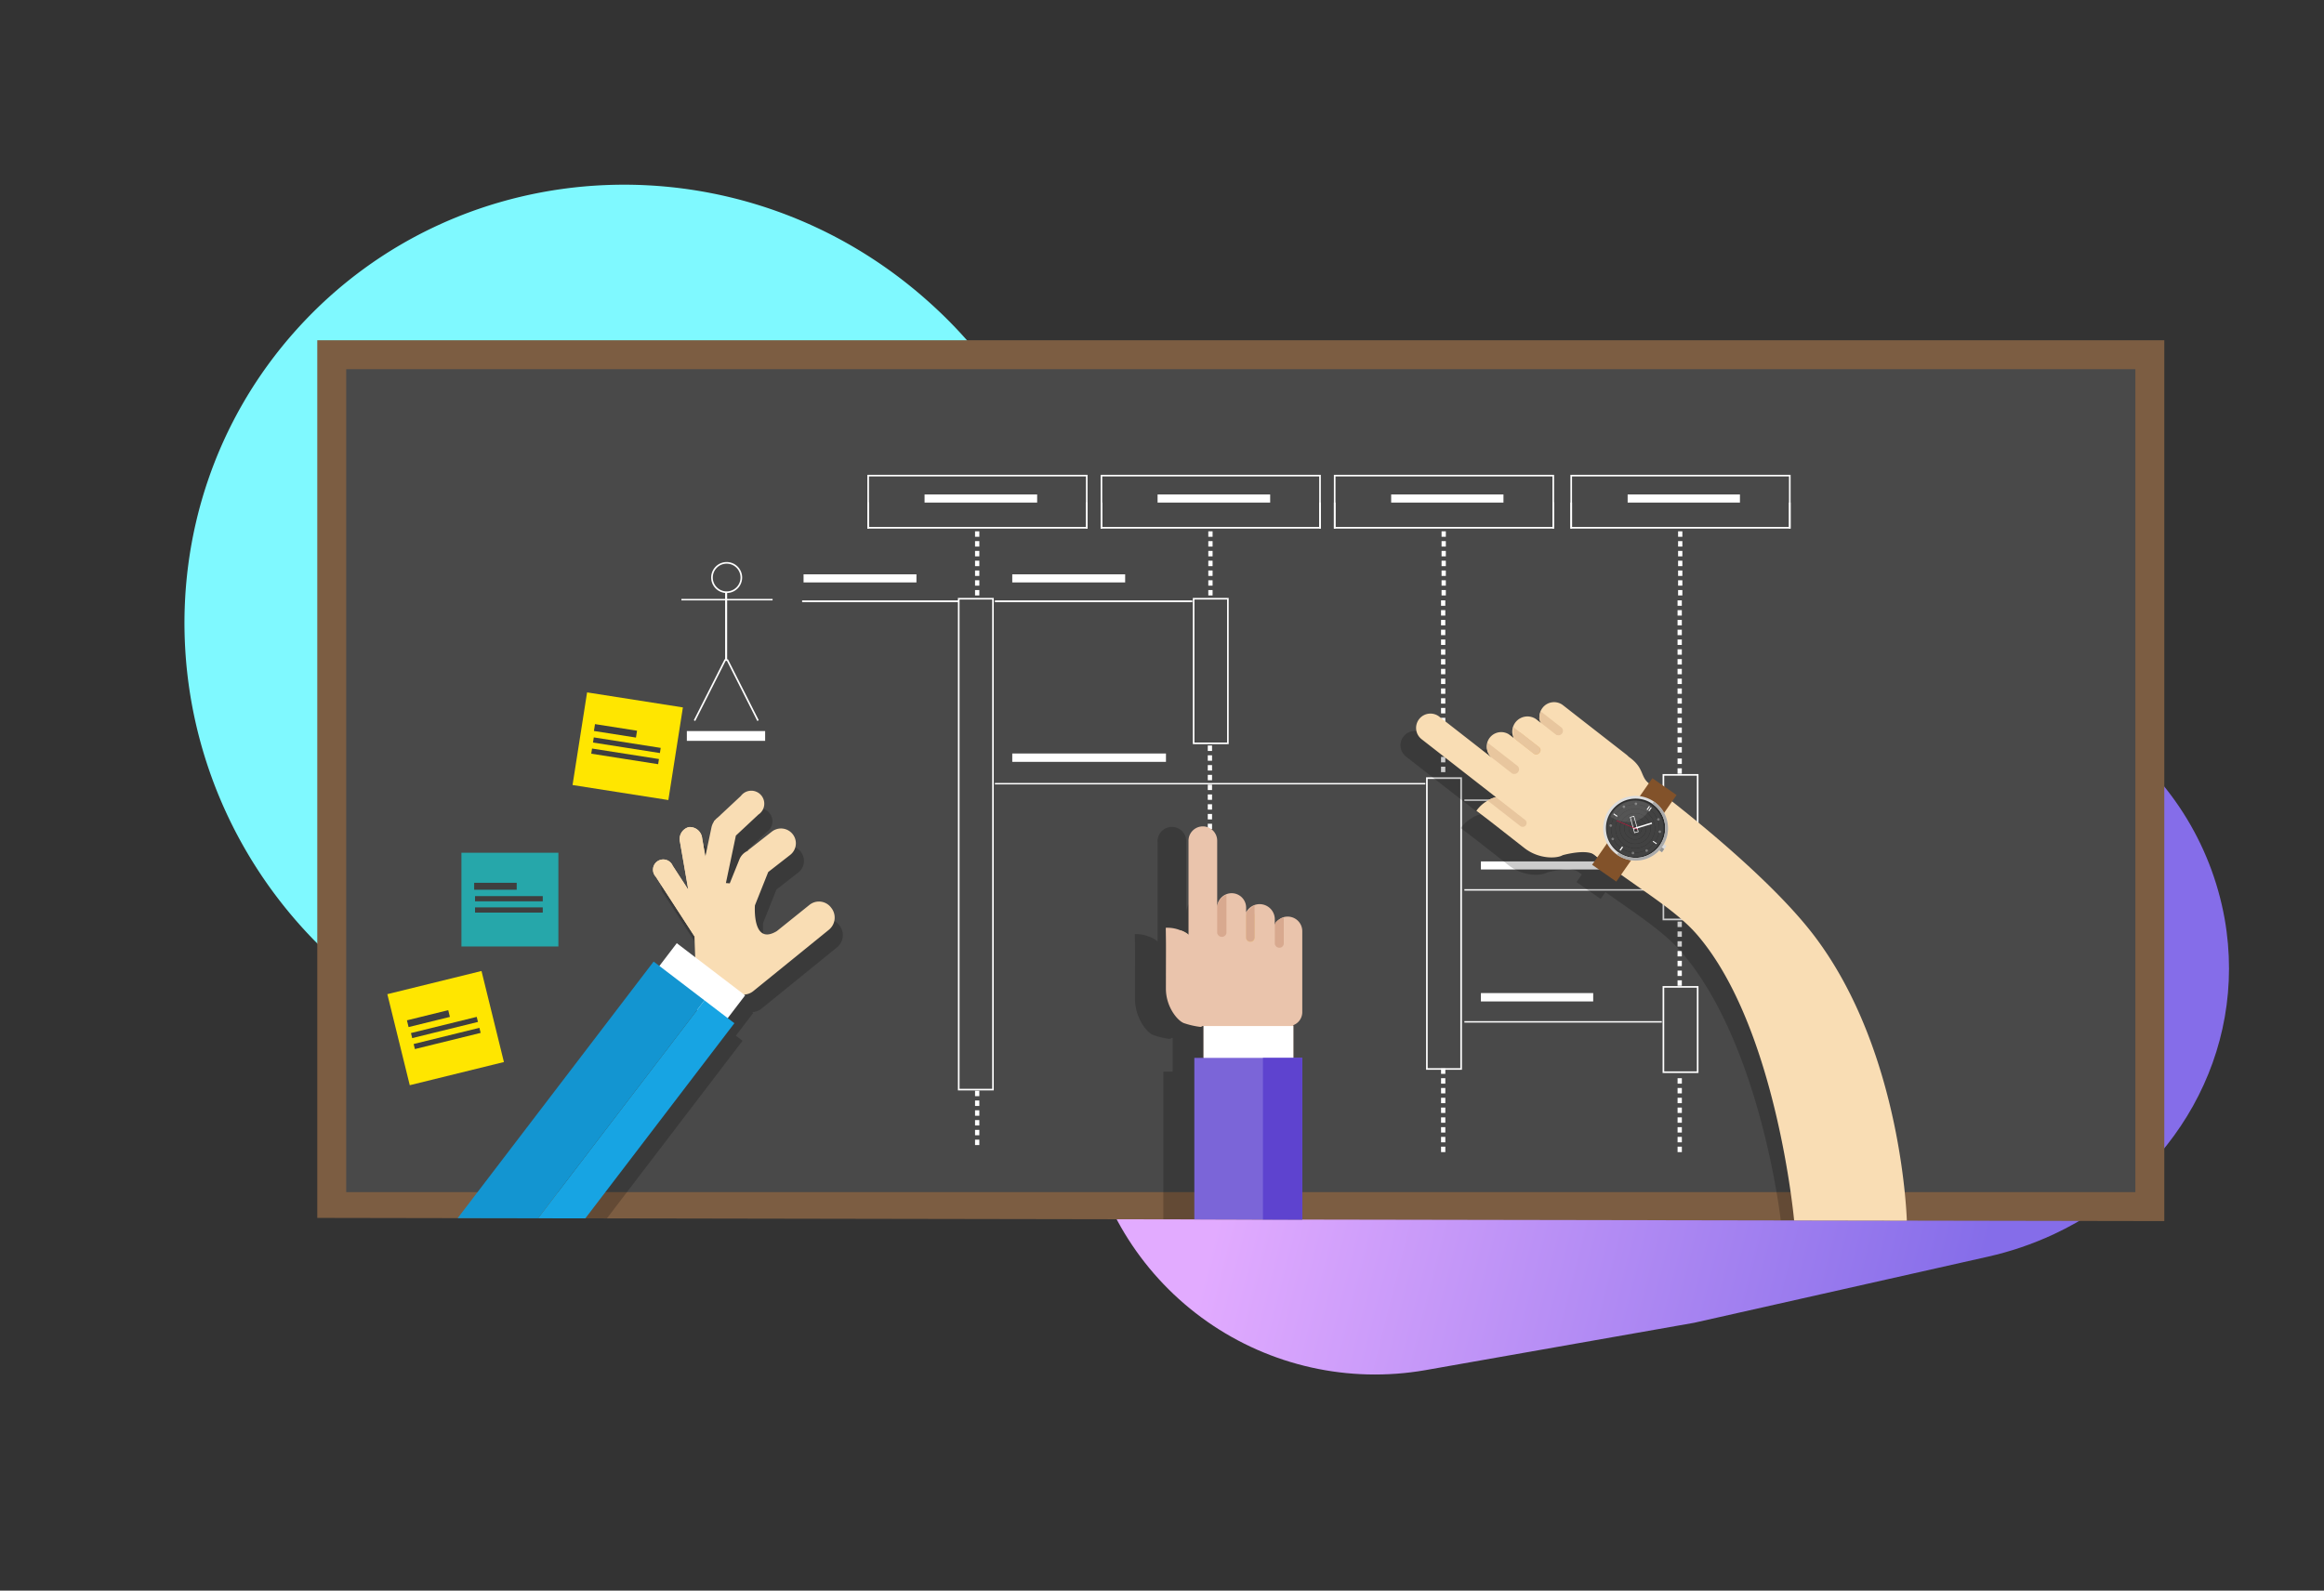<svg xmlns="http://www.w3.org/2000/svg" xmlns:xlink="http://www.w3.org/1999/xlink" width="543.127" height="371.85" viewBox="0 0 543.127 371.85"><rect x="0" y="0" width="543.127" height="371.85" fill="#333333" stroke="none"/><defs><linearGradient id="a" x1="0.174" y1="0.334" x2="0.831" y2="0.649" gradientUnits="objectBoundingBox"><stop offset="0" stop-color="#e2abff"/><stop offset="1" stop-color="#856de9"/></linearGradient><clipPath id="b"><path d="M69.822,0A75.725,75.725,0,0,1,85.85,1.751l68.764,15.013v0L216.285,33.29a68.4,68.4,0,0,1,48.225,83.529c-8.268,30.856-36.46,49.935-67.275,49.978h-.229a75.716,75.716,0,0,1-16.027-1.751l-68.763-15.013v0L50.543,133.507A68.4,68.4,0,0,1,2.318,49.978C10.586,19.123,38.78.044,69.6,0Z" transform="translate(0)" fill="url(#a)"/></clipPath><clipPath id="d"><rect width="431.999" height="234.248" fill="none"/></clipPath><clipPath id="e"><path d="M.333,0,0,205.385l432,.744V0Z" transform="translate(0 0)" fill="none"/></clipPath><clipPath id="f"><rect width="88.405" height="124.492" fill="none"/></clipPath><clipPath id="g"><rect width="114.365" height="117.134" fill="none"/></clipPath><clipPath id="h"><rect width="31.905" height="92.393" fill="none"/></clipPath><clipPath id="i"><rect width="9.373" height="4.974" fill="none"/></clipPath><clipPath id="j"><rect width="14.178" height="14.18" fill="none"/></clipPath><clipPath id="k"><rect width="0.596" height="0.596" fill="none"/></clipPath></defs><g transform="translate(-757.193 -22000.152)"><path d="M1468.581,4071.008c0-57.23,47.322-103.625,105.7-103.625a106.634,106.634,0,0,1,62.127,19.783v167.685a106.635,106.635,0,0,1-62.127,19.783C1515.9,4174.633,1468.581,4128.239,1468.581,4071.008Z" transform="translate(2459.2 18069.141) rotate(42)" fill="#7ff9ff"/><g transform="translate(988 22220.832) rotate(-25)"><g transform="translate(0)" clip-path="url(#b)"><rect width="281.613" height="166.797" transform="translate(-7.393 0)" fill="url(#a)"/></g></g><g transform="translate(831 22079.48)"><g clip-path="url(#d)"><rect width="424.892" height="199.154" transform="translate(3.724 3.593)" fill="#494949"/><path d="M6.943,6.875H425.071v192.39H6.943ZM.179.111V205.287l431.656.743V.111Z" transform="translate(0.162 0.1)" fill="#7c5d42"/><g transform="translate(0 0)"><g clip-path="url(#e)"><path d="M52.151,34.588a3.621,3.621,0,1,1,3.621-3.621,3.625,3.625,0,0,1-3.621,3.621m0-6.862a3.24,3.24,0,1,0,3.24,3.24,3.244,3.244,0,0,0-3.24-3.24" transform="translate(43.865 24.717)" fill="#fff"/><rect width="21.308" height="0.339" transform="translate(85.442 60.688)" fill="#fff"/><rect width="0.474" height="16.032" transform="translate(95.656 59.132)" fill="#fff"/><path d="M46.4,53.557l7.219-14.292.339.173-7.218,14.29Z" transform="translate(41.936 35.49)" fill="#fff"/><path d="M57.96,53.557,50.74,39.265l-.339.173,7.218,14.29Z" transform="translate(45.556 35.49)" fill="#fff"/><rect width="18.298" height="2.287" transform="translate(86.712 91.582)" fill="#fff"/><rect width="26.315" height="1.894" transform="translate(142.265 36.267)" fill="#fff"/><path d="M68.085,29.213v-12.2h50.7v12.2h.381V16.633H67.7V29.213Z" transform="translate(61.195 15.034)" fill="#fff"/><path d="M118.786,20.034v5.717h-50.7V20.034H67.7v6.1h51.463v-6.1Z" transform="translate(61.195 18.108)" fill="#fff"/><path d="M87.2,146.877H78.817V31.75H87.2ZM79.2,146.5h7.625V32.133H79.2Z" transform="translate(71.24 28.698)" fill="#fff"/><line y2="1.27" transform="translate(154.564 44.883)" fill="none" stroke="#fff" stroke-miterlimit="10" stroke-width="1"/><line y2="1.27" transform="translate(154.564 47.17)" fill="none" stroke="#fff" stroke-miterlimit="10" stroke-width="1"/><line y2="1.27" transform="translate(154.564 49.458)" fill="none" stroke="#fff" stroke-miterlimit="10" stroke-width="1"/><line y2="1.27" transform="translate(154.564 51.745)" fill="none" stroke="#fff" stroke-miterlimit="10" stroke-width="1"/><line y2="1.27" transform="translate(154.564 54.033)" fill="none" stroke="#fff" stroke-miterlimit="10" stroke-width="1"/><line y2="1.27" transform="translate(154.564 56.32)" fill="none" stroke="#fff" stroke-miterlimit="10" stroke-width="1"/><line y2="1.27" transform="translate(154.564 58.608)" fill="none" stroke="#fff" stroke-miterlimit="10" stroke-width="1"/><rect width="36.598" height="0.406" transform="translate(113.649 61.027)" fill="#fff"/><line y2="1.27" transform="translate(154.564 175.652)" fill="none" stroke="#fff" stroke-miterlimit="10" stroke-width="1"/><line y2="1.27" transform="translate(154.564 177.939)" fill="none" stroke="#fff" stroke-miterlimit="10" stroke-width="1"/><line y2="1.27" transform="translate(154.564 180.227)" fill="none" stroke="#fff" stroke-miterlimit="10" stroke-width="1"/><line y2="1.27" transform="translate(154.564 182.514)" fill="none" stroke="#fff" stroke-miterlimit="10" stroke-width="1"/><line y2="1.27" transform="translate(154.564 184.802)" fill="none" stroke="#fff" stroke-miterlimit="10" stroke-width="1"/><line y2="1.27" transform="translate(154.564 187.089)" fill="none" stroke="#fff" stroke-miterlimit="10" stroke-width="1"/><rect width="26.315" height="1.894" transform="translate(196.721 36.267)" fill="#fff"/><path d="M96.718,29.213v-12.2h50.7v12.2h.381V16.633H96.337V29.213Z" transform="translate(87.076 15.034)" fill="#fff"/><path d="M147.419,20.034v5.717h-50.7V20.034h-.381v6.1H147.8v-6.1Z" transform="translate(87.076 18.108)" fill="#fff"/><line y2="1.27" transform="translate(209.078 44.883)" fill="none" stroke="#fff" stroke-miterlimit="10" stroke-width="1"/><line y2="1.27" transform="translate(209.078 47.17)" fill="none" stroke="#fff" stroke-miterlimit="10" stroke-width="1"/><line y2="1.27" transform="translate(209.078 49.458)" fill="none" stroke="#fff" stroke-miterlimit="10" stroke-width="1"/><line y2="1.27" transform="translate(209.078 51.745)" fill="none" stroke="#fff" stroke-miterlimit="10" stroke-width="1"/><line y2="1.27" transform="translate(209.078 54.033)" fill="none" stroke="#fff" stroke-miterlimit="10" stroke-width="1"/><line y2="1.27" transform="translate(209.078 56.32)" fill="none" stroke="#fff" stroke-miterlimit="10" stroke-width="1"/><line y2="1.27" transform="translate(209.078 58.608)" fill="none" stroke="#fff" stroke-miterlimit="10" stroke-width="1"/><line y2="1.27" transform="translate(208.954 94.949)" fill="none" stroke="#fff" stroke-miterlimit="10" stroke-width="1"/><line y2="1.27" transform="translate(208.954 97.237)" fill="none" stroke="#fff" stroke-miterlimit="10" stroke-width="1"/><line y2="1.27" transform="translate(208.954 99.525)" fill="none" stroke="#fff" stroke-miterlimit="10" stroke-width="1"/><line y2="1.27" transform="translate(208.954 101.812)" fill="none" stroke="#fff" stroke-miterlimit="10" stroke-width="1"/><line y2="1.27" transform="translate(208.954 104.099)" fill="none" stroke="#fff" stroke-miterlimit="10" stroke-width="1"/><line y2="1.27" transform="translate(208.954 106.387)" fill="none" stroke="#fff" stroke-miterlimit="10" stroke-width="1"/><line y2="1.27" transform="translate(208.954 108.675)" fill="none" stroke="#fff" stroke-miterlimit="10" stroke-width="1"/><line y2="1.27" transform="translate(208.954 110.962)" fill="none" stroke="#fff" stroke-miterlimit="10" stroke-width="1"/><line y2="1.27" transform="translate(208.954 113.249)" fill="none" stroke="#fff" stroke-miterlimit="10" stroke-width="1"/><line y2="1.27" transform="translate(208.954 115.537)" fill="none" stroke="#fff" stroke-miterlimit="10" stroke-width="1"/><line y2="1.27" transform="translate(208.954 117.825)" fill="none" stroke="#fff" stroke-miterlimit="10" stroke-width="1"/><line y2="1.27" transform="translate(208.954 120.112)" fill="none" stroke="#fff" stroke-miterlimit="10" stroke-width="1"/><line y2="1.27" transform="translate(208.954 122.4)" fill="none" stroke="#fff" stroke-miterlimit="10" stroke-width="1"/><line y2="1.27" transform="translate(208.954 124.687)" fill="none" stroke="#fff" stroke-miterlimit="10" stroke-width="1"/><line y2="1.27" transform="translate(208.954 126.975)" fill="none" stroke="#fff" stroke-miterlimit="10" stroke-width="1"/><line y2="1.27" transform="translate(208.954 129.262)" fill="none" stroke="#fff" stroke-miterlimit="10" stroke-width="1"/><path d="M116.04,65.932h-8.387V31.75h8.387Zm-8.006-.381h7.625V32.133h-7.625Z" transform="translate(97.304 28.698)" fill="#fff"/><line y2="1.27" transform="translate(208.954 131.549)" fill="none" stroke="#fff" stroke-miterlimit="10" stroke-width="1"/><line y2="1.27" transform="translate(208.954 133.837)" fill="none" stroke="#fff" stroke-miterlimit="10" stroke-width="1"/><line y2="1.27" transform="translate(208.954 136.124)" fill="none" stroke="#fff" stroke-miterlimit="10" stroke-width="1"/><line y2="1.27" transform="translate(208.954 138.412)" fill="none" stroke="#fff" stroke-miterlimit="10" stroke-width="1"/><line y2="1.27" transform="translate(208.954 140.699)" fill="none" stroke="#fff" stroke-miterlimit="10" stroke-width="1"/><line y2="1.27" transform="translate(208.954 142.987)" fill="none" stroke="#fff" stroke-miterlimit="10" stroke-width="1"/><line y2="1.27" transform="translate(208.954 145.275)" fill="none" stroke="#fff" stroke-miterlimit="10" stroke-width="1"/><line y2="1.27" transform="translate(208.954 147.562)" fill="none" stroke="#fff" stroke-miterlimit="10" stroke-width="1"/><line y2="1.27" transform="translate(208.954 149.849)" fill="none" stroke="#fff" stroke-miterlimit="10" stroke-width="1"/><line y2="1.27" transform="translate(208.954 152.137)" fill="none" stroke="#fff" stroke-miterlimit="10" stroke-width="1"/><line y2="1.27" transform="translate(208.954 154.425)" fill="none" stroke="#fff" stroke-miterlimit="10" stroke-width="1"/><line y2="1.27" transform="translate(208.954 156.712)" fill="none" stroke="#fff" stroke-miterlimit="10" stroke-width="1"/><line y2="1.27" transform="translate(208.954 158.999)" fill="none" stroke="#fff" stroke-miterlimit="10" stroke-width="1"/><line y2="1.27" transform="translate(208.954 161.287)" fill="none" stroke="#fff" stroke-miterlimit="10" stroke-width="1"/><line y2="1.27" transform="translate(208.954 163.575)" fill="none" stroke="#fff" stroke-miterlimit="10" stroke-width="1"/><line y2="1.27" transform="translate(208.954 165.862)" fill="none" stroke="#fff" stroke-miterlimit="10" stroke-width="1"/><line y2="1.27" transform="translate(208.954 168.149)" fill="none" stroke="#fff" stroke-miterlimit="10" stroke-width="1"/><line y2="1.27" transform="translate(208.954 170.436)" fill="none" stroke="#fff" stroke-miterlimit="10" stroke-width="1"/><line y2="1.27" transform="translate(208.954 172.725)" fill="none" stroke="#fff" stroke-miterlimit="10" stroke-width="1"/><line y2="1.27" transform="translate(208.954 175.012)" fill="none" stroke="#fff" stroke-miterlimit="10" stroke-width="1"/><line y2="1.27" transform="translate(208.954 177.3)" fill="none" stroke="#fff" stroke-miterlimit="10" stroke-width="1"/><line y2="1.27" transform="translate(208.954 179.587)" fill="none" stroke="#fff" stroke-miterlimit="10" stroke-width="1"/><line y2="1.27" transform="translate(208.954 181.875)" fill="none" stroke="#fff" stroke-miterlimit="10" stroke-width="1"/><line y2="1.27" transform="translate(208.954 184.162)" fill="none" stroke="#fff" stroke-miterlimit="10" stroke-width="1"/><line y2="1.27" transform="translate(208.954 186.449)" fill="none" stroke="#fff" stroke-miterlimit="10" stroke-width="1"/><line y2="1.27" transform="translate(208.954 188.737)" fill="none" stroke="#fff" stroke-miterlimit="10" stroke-width="1"/><rect width="46.136" height="0.406" transform="translate(158.703 61.027)" fill="#fff"/><rect width="26.247" height="1.894" transform="translate(251.312 36.267)" fill="#fff"/><path d="M125.351,29.213v-12.2h50.7v12.2h.381V16.633H124.97V29.213Z" transform="translate(112.956 15.034)" fill="#fff"/><path d="M176.052,20.034v5.717h-50.7V20.034h-.381v6.1h51.463v-6.1Z" transform="translate(112.956 18.108)" fill="#fff"/><line y2="1.27" transform="translate(263.591 44.883)" fill="none" stroke="#fff" stroke-miterlimit="10" stroke-width="1"/><line y2="1.27" transform="translate(263.591 47.17)" fill="none" stroke="#fff" stroke-miterlimit="10" stroke-width="1"/><line y2="1.27" transform="translate(263.591 49.458)" fill="none" stroke="#fff" stroke-miterlimit="10" stroke-width="1"/><line y2="1.27" transform="translate(263.591 51.745)" fill="none" stroke="#fff" stroke-miterlimit="10" stroke-width="1"/><line y2="1.27" transform="translate(263.591 54.033)" fill="none" stroke="#fff" stroke-miterlimit="10" stroke-width="1"/><line y2="1.27" transform="translate(263.591 56.32)" fill="none" stroke="#fff" stroke-miterlimit="10" stroke-width="1"/><line y2="1.27" transform="translate(263.591 58.608)" fill="none" stroke="#fff" stroke-miterlimit="10" stroke-width="1"/><line y2="1.27" transform="translate(263.467 61.018)" fill="none" stroke="#fff" stroke-miterlimit="10" stroke-width="1"/><line y2="1.27" transform="translate(263.467 63.305)" fill="none" stroke="#fff" stroke-miterlimit="10" stroke-width="1"/><line y2="1.27" transform="translate(263.467 65.593)" fill="none" stroke="#fff" stroke-miterlimit="10" stroke-width="1"/><line y2="1.27" transform="translate(263.467 67.881)" fill="none" stroke="#fff" stroke-miterlimit="10" stroke-width="1"/><line y2="1.27" transform="translate(263.467 70.168)" fill="none" stroke="#fff" stroke-miterlimit="10" stroke-width="1"/><line y2="1.27" transform="translate(263.467 72.455)" fill="none" stroke="#fff" stroke-miterlimit="10" stroke-width="1"/><line y2="1.27" transform="translate(263.467 74.744)" fill="none" stroke="#fff" stroke-miterlimit="10" stroke-width="1"/><line y2="1.27" transform="translate(263.467 77.031)" fill="none" stroke="#fff" stroke-miterlimit="10" stroke-width="1"/><line y2="1.27" transform="translate(263.467 79.318)" fill="none" stroke="#fff" stroke-miterlimit="10" stroke-width="1"/><line y2="1.27" transform="translate(263.467 81.605)" fill="none" stroke="#fff" stroke-miterlimit="10" stroke-width="1"/><line y2="1.27" transform="translate(263.467 83.893)" fill="none" stroke="#fff" stroke-miterlimit="10" stroke-width="1"/><line y2="1.27" transform="translate(263.467 86.181)" fill="none" stroke="#fff" stroke-miterlimit="10" stroke-width="1"/><line y2="1.27" transform="translate(263.467 88.469)" fill="none" stroke="#fff" stroke-miterlimit="10" stroke-width="1"/><line y2="1.27" transform="translate(263.467 90.756)" fill="none" stroke="#fff" stroke-miterlimit="10" stroke-width="1"/><line y2="1.27" transform="translate(263.467 93.044)" fill="none" stroke="#fff" stroke-miterlimit="10" stroke-width="1"/><line y2="1.27" transform="translate(263.467 95.331)" fill="none" stroke="#fff" stroke-miterlimit="10" stroke-width="1"/><path d="M144.672,122.147h-8.387V53.777h8.387Zm-8.006-.381h7.625V54.16h-7.625Z" transform="translate(123.184 48.607)" fill="#fff"/><line y2="1.27" transform="translate(263.467 97.618)" fill="none" stroke="#fff" stroke-miterlimit="10" stroke-width="1"/><line y2="1.27" transform="translate(263.467 99.905)" fill="none" stroke="#fff" stroke-miterlimit="10" stroke-width="1"/><line y2="1.27" transform="translate(263.472 170.436)" fill="none" stroke="#fff" stroke-miterlimit="10" stroke-width="1"/><line y2="1.27" transform="translate(263.472 172.725)" fill="none" stroke="#fff" stroke-miterlimit="10" stroke-width="1"/><line y2="1.27" transform="translate(263.472 175.012)" fill="none" stroke="#fff" stroke-miterlimit="10" stroke-width="1"/><line y2="1.27" transform="translate(263.472 177.3)" fill="none" stroke="#fff" stroke-miterlimit="10" stroke-width="1"/><line y2="1.27" transform="translate(263.472 179.587)" fill="none" stroke="#fff" stroke-miterlimit="10" stroke-width="1"/><line y2="1.27" transform="translate(263.472 181.875)" fill="none" stroke="#fff" stroke-miterlimit="10" stroke-width="1"/><line y2="1.27" transform="translate(263.472 184.162)" fill="none" stroke="#fff" stroke-miterlimit="10" stroke-width="1"/><line y2="1.27" transform="translate(263.472 186.449)" fill="none" stroke="#fff" stroke-miterlimit="10" stroke-width="1"/><line y2="1.27" transform="translate(263.472 188.737)" fill="none" stroke="#fff" stroke-miterlimit="10" stroke-width="1"/><rect width="26.247" height="1.894" transform="translate(306.58 36.267)" fill="#fff"/><path d="M154.384,29.213v-12.2h50.7v12.2h.381V16.633H154V29.213Z" transform="translate(139.199 15.034)" fill="#fff"/><path d="M205.086,20.034v5.717h-50.7V20.034H154v6.1h51.463v-6.1Z" transform="translate(139.198 18.108)" fill="#fff"/><line y2="1.27" transform="translate(318.867 44.883)" fill="none" stroke="#fff" stroke-miterlimit="10" stroke-width="1"/><line y2="1.27" transform="translate(318.867 47.17)" fill="none" stroke="#fff" stroke-miterlimit="10" stroke-width="1"/><line y2="1.27" transform="translate(318.867 49.458)" fill="none" stroke="#fff" stroke-miterlimit="10" stroke-width="1"/><line y2="1.27" transform="translate(318.867 51.745)" fill="none" stroke="#fff" stroke-miterlimit="10" stroke-width="1"/><line y2="1.27" transform="translate(318.867 54.033)" fill="none" stroke="#fff" stroke-miterlimit="10" stroke-width="1"/><line y2="1.27" transform="translate(318.867 56.32)" fill="none" stroke="#fff" stroke-miterlimit="10" stroke-width="1"/><line y2="1.27" transform="translate(318.867 58.608)" fill="none" stroke="#fff" stroke-miterlimit="10" stroke-width="1"/><line y2="1.27" transform="translate(318.743 61.018)" fill="none" stroke="#fff" stroke-miterlimit="10" stroke-width="1"/><line y2="1.27" transform="translate(318.743 63.306)" fill="none" stroke="#fff" stroke-miterlimit="10" stroke-width="1"/><line y2="1.27" transform="translate(318.743 65.594)" fill="none" stroke="#fff" stroke-miterlimit="10" stroke-width="1"/><line y2="1.27" transform="translate(318.743 67.881)" fill="none" stroke="#fff" stroke-miterlimit="10" stroke-width="1"/><line y2="1.27" transform="translate(318.743 70.169)" fill="none" stroke="#fff" stroke-miterlimit="10" stroke-width="1"/><line y2="1.27" transform="translate(318.743 72.456)" fill="none" stroke="#fff" stroke-miterlimit="10" stroke-width="1"/><line y2="1.27" transform="translate(318.743 74.744)" fill="none" stroke="#fff" stroke-miterlimit="10" stroke-width="1"/><line y2="1.27" transform="translate(318.743 77.031)" fill="none" stroke="#fff" stroke-miterlimit="10" stroke-width="1"/><line y2="1.27" transform="translate(318.743 79.319)" fill="none" stroke="#fff" stroke-miterlimit="10" stroke-width="1"/><line y2="1.27" transform="translate(318.743 81.606)" fill="none" stroke="#fff" stroke-miterlimit="10" stroke-width="1"/><line y2="1.27" transform="translate(318.743 83.894)" fill="none" stroke="#fff" stroke-miterlimit="10" stroke-width="1"/><line y2="1.27" transform="translate(318.743 86.181)" fill="none" stroke="#fff" stroke-miterlimit="10" stroke-width="1"/><line y2="1.27" transform="translate(318.743 88.469)" fill="none" stroke="#fff" stroke-miterlimit="10" stroke-width="1"/><line y2="1.27" transform="translate(318.743 90.756)" fill="none" stroke="#fff" stroke-miterlimit="10" stroke-width="1"/><line y2="1.27" transform="translate(318.743 93.044)" fill="none" stroke="#fff" stroke-miterlimit="10" stroke-width="1"/><line y2="1.27" transform="translate(318.743 95.331)" fill="none" stroke="#fff" stroke-miterlimit="10" stroke-width="1"/><path d="M173.706,87.559h-8.387V53.377h8.387Zm-8.006-.381h7.625V53.76H165.7Z" transform="translate(149.426 48.246)" fill="#fff"/><line y2="1.27" transform="translate(318.743 97.999)" fill="none" stroke="#fff" stroke-miterlimit="10" stroke-width="1"/><line y2="1.27" transform="translate(318.743 136.124)" fill="none" stroke="#fff" stroke-miterlimit="10" stroke-width="1"/><line y2="1.27" transform="translate(318.743 138.412)" fill="none" stroke="#fff" stroke-miterlimit="10" stroke-width="1"/><line y2="1.27" transform="translate(318.743 140.699)" fill="none" stroke="#fff" stroke-miterlimit="10" stroke-width="1"/><line y2="1.27" transform="translate(318.743 142.987)" fill="none" stroke="#fff" stroke-miterlimit="10" stroke-width="1"/><line y2="1.27" transform="translate(318.743 145.275)" fill="none" stroke="#fff" stroke-miterlimit="10" stroke-width="1"/><line y2="1.27" transform="translate(318.743 147.562)" fill="none" stroke="#fff" stroke-miterlimit="10" stroke-width="1"/><line y2="1.27" transform="translate(318.743 149.849)" fill="none" stroke="#fff" stroke-miterlimit="10" stroke-width="1"/><line y2="1.27" transform="translate(318.743 100.287)" fill="none" stroke="#fff" stroke-miterlimit="10" stroke-width="1"/><line y2="1.27" transform="translate(318.748 172.725)" fill="none" stroke="#fff" stroke-miterlimit="10" stroke-width="1"/><line y2="1.27" transform="translate(318.748 175.012)" fill="none" stroke="#fff" stroke-miterlimit="10" stroke-width="1"/><line y2="1.27" transform="translate(318.748 177.3)" fill="none" stroke="#fff" stroke-miterlimit="10" stroke-width="1"/><line y2="1.27" transform="translate(318.748 179.587)" fill="none" stroke="#fff" stroke-miterlimit="10" stroke-width="1"/><line y2="1.27" transform="translate(318.748 181.875)" fill="none" stroke="#fff" stroke-miterlimit="10" stroke-width="1"/><line y2="1.27" transform="translate(318.748 184.162)" fill="none" stroke="#fff" stroke-miterlimit="10" stroke-width="1"/><line y2="1.27" transform="translate(318.748 186.449)" fill="none" stroke="#fff" stroke-miterlimit="10" stroke-width="1"/><line y2="1.27" transform="translate(318.748 188.737)" fill="none" stroke="#fff" stroke-miterlimit="10" stroke-width="1"/><path d="M173.706,99.741h-8.387V79.41h8.387Zm-8.006-.381h7.625V79.793H165.7Z" transform="translate(149.426 71.776)" fill="#fff"/><rect width="100.591" height="0.339" transform="translate(158.704 103.711)" fill="#fff"/><rect width="46.136" height="0.339" transform="translate(268.426 107.567)" fill="#fff"/><rect width="46.136" height="0.339" transform="translate(268.426 128.538)" fill="#fff"/><rect width="46.136" height="0.339" transform="translate(268.426 159.384)" fill="#fff"/><rect width="26.382" height="1.894" transform="translate(113.988 54.938)" fill="#fff"/><rect width="26.382" height="1.894" transform="translate(162.762 54.938)" fill="#fff"/><rect width="35.92" height="1.961" transform="translate(162.762 96.812)" fill="#fff"/><rect width="26.247" height="1.894" transform="translate(272.284 101.073)" fill="#fff"/><rect width="35.041" height="1.894" transform="translate(272.284 122.044)" fill="#fff"/><rect width="26.247" height="1.961" transform="translate(272.284 152.825)" fill="#fff"/><g transform="translate(34.768 109.756)" opacity="0.2"><g clip-path="url(#f)"><path d="M105.847,84.876a3.543,3.543,0,0,0-5.03-.7l-7.667,6.163,0,0c-5.837,3.545-5.121-6.014-5.121-6.014l3.109-7.794,5.135-4.006a3.464,3.464,0,0,0-4.3-5.432l-5.588,4.377.013.1a3.651,3.651,0,0,0-2,2.02l-2.248,5.584-.9-.067,2.332-11.1L88.844,63.1a3.035,3.035,0,1,0-4.084-4.371L79.33,63.8a3.46,3.46,0,0,0-.624.583l-.27.253.025.076a4.117,4.117,0,0,0-.6,1.434l-1.422,6.766L75.7,68.646a2.665,2.665,0,1,0-5.175.9l1.934,11.12L68.8,75.043a2.394,2.394,0,1,0-3.958,2.568l9.047,13.942c-.019,0-.038.006,0,0l.171,4.9-4.3-3.286L65.7,98.489l-1.344-1.026L18.262,157.829l7.12,15.307,4.189,9.005,53.655-70.268-1.559-1.19,4.065-5.323-.238-.183a3.639,3.639,0,0,0,2.153-.813l17.664-14.336a3.66,3.66,0,0,0,.537-5.152" transform="translate(-18.262 -57.65)"/></g></g><path d="M61.887,56.568l-5.43,5.072a3.529,3.529,0,0,0-.624.583l-.27.253.025.078a4.057,4.057,0,0,0-.6,1.432l-1.422,6.768-.743-4.265a2.9,2.9,0,0,0-3.12-2.62,2.9,2.9,0,0,0-2.052,3.52L49.58,78.51l-3.652-5.626a2.394,2.394,0,1,0-3.956,2.57L51.022,89.4l.263,7.49,1.672,2.717c6.738,6.827,6.4,1.687,6.4,1.687a3.33,3.33,0,0,0,.267.379,3.6,3.6,0,0,0,.923.807,3.661,3.661,0,0,0,4.228-.272L82.437,87.872a3.666,3.666,0,0,0,.537-5.154,3.543,3.543,0,0,0-5.03-.7l-7.669,6.163c-5.837,3.543-5.121-6.016-5.121-6.016l3.107-7.794L73.4,70.367a3.441,3.441,0,0,0,.577-4.849,3.478,3.478,0,0,0-4.878-.583l-5.588,4.377.015.1a3.647,3.647,0,0,0-2,2.018L59.271,77.02l-.9-.065,2.332-11.1,5.268-4.92a3.035,3.035,0,1,0-4.084-4.371" transform="translate(37.468 50.157)" fill="#f9ddb4"/><rect width="9.606" height="20.09" transform="matrix(0.607, -0.795, 0.795, 0.607, 78.529, 148.8)" fill="#fff"/><path d="M51.022,85.436l2.542-18.645-.743-4.265a2.9,2.9,0,0,0-3.12-2.62,2.9,2.9,0,0,0-2.054,3.52l1.934,11.122-3.652-5.626a2.394,2.394,0,1,0-3.958,2.568l9.051,13.944c.082-.011-.084.006,0,0" transform="translate(37.468 54.118)" fill="#f9ddb4"/><path d="M75.233,85.476,63.351,76.4,17.258,136.768l7.12,15.307Z" transform="translate(15.599 69.058)" fill="#1395d1"/><path d="M47.709,81.169h0L54.7,86.505Z" transform="translate(43.123 73.366)" fill="#26a7aa"/><path d="M25.187,156.773,78.842,86.505l-6.989-5.337L21,147.768Z" transform="translate(18.98 73.366)" fill="#17a4e3"/><g transform="translate(253.496 88.886)" opacity="0.2"><g clip-path="url(#g)"><path d="M226.152,101.256c-8.758-11.515-24.832-24.8-33.181-31.366l1.041-1.495-5.654-3.937-.851,1.222c-2.054-1.752-1.032-3.676-4.685-6.229l0,0a3.754,3.754,0,0,0-.514-.478l-2.584-2.016-7.463-5.822-4.737-3.7a3.408,3.408,0,0,0-5.542,2.753,1.5,1.5,0,0,0,.377,1.369l-1.083-.845a3.547,3.547,0,0,0-5.333,4.335l-.8-.623a3.378,3.378,0,0,0-4.636,4.891c.023.023.044.048.067.07l.027.029c.072.076.15.15.23.221l.027.021c.04.034.082.07.126.1l-12.345-9.628a3.35,3.35,0,1,0-4.12,5.279l17.259,13.462a6.1,6.1,0,0,0-1.755.7c-.107.063-.187.1-.219.076.021.015.044.032.065.05a7.975,7.975,0,0,0-2.639,2.37c2.705,2.043,2.7,2.047,4.288,3.282,0,0,3.629,2.846,6.949,5.443s7.513,2.492,8.925,1.656c0,0,5.072-1.451,7.242-.211l.493.385.377.293-1.232,1.771,5.654,3.935,1.118-1.6c7.223,5.158,13.712,9.264,17.915,14.2,18.456,21.651,23.056,62.559,23.056,62.559l25.5.044s-.6-35.269-21.361-62.565" transform="translate(-133.148 -46.687)"/></g></g><g transform="translate(191.401 113.97)" opacity="0.2"><g clip-path="url(#h)"><path d="M129.042,82.178a3.293,3.293,0,0,0-2.184.826,1.579,1.579,0,0,0-.847,1.2V82.755a3.621,3.621,0,0,0-3.532-3.655,3.521,3.521,0,0,0-3.166,2.03V80.063a3.5,3.5,0,0,0-3.381-3.655,3.43,3.43,0,0,0-3.324,2.97l-.017.1-.006.042c-.015.11-.025.223-.03.335l0,.036c0,.057,0,.112,0,.171V63.517a3.362,3.362,0,1,0-6.7,0v23.13a6.08,6.08,0,0,0-1.632-1.005c-.114-.048-.194-.091-.194-.133V85.6a7.576,7.576,0,0,0-3.492-.661c.053,3.583.049,3.583.049,5.708,0,0-.013,4.874-.017,9.327s2.656,7.88,4.183,8.516a18.484,18.484,0,0,0,3.806.937.668.668,0,0,0,.546-.213c.074,0,.15.008.227.008h.042v7.863H107.2v35.174h25.232V117.08h-2.1v-8.109a3.389,3.389,0,0,0,2.1-3.322V85.834a3.51,3.51,0,0,0-3.395-3.655" transform="translate(-100.533 -59.862)"/></g></g><path d="M109.97,81.578V77.4a5.245,5.245,0,0,0-3.526-4.733c-.114-.046-.194-.086-.194-.126v1.218s-.164,3.966-.168,7.821h.168v.735a.913.913,0,0,0,1.826,0v-.735Z" transform="translate(95.884 65.565)" fill="#e8c69e"/><path d="M109.142,81.23h-2a5.564,5.564,0,0,0,2.189,1.753c.091.036.185.171.28.206a7.4,7.4,0,0,1-.465-1.959" transform="translate(96.838 73.421)" fill="#e8c69e"/><path d="M132.844,80.908a3.262,3.262,0,0,0-3.031,1.921V81.454a3.547,3.547,0,0,0-6.7-1.538V78.9a3.383,3.383,0,1,0-6.764,0V63.249a3.351,3.351,0,1,0-6.7,0V85.19a6.354,6.354,0,0,0-1.712-1.005,8.069,8.069,0,0,0-3.606-.668c.053,3.391.05,3.391.05,5.4,0,0-.013,4.611-.017,8.826s2.656,7.456,4.183,8.057a19.348,19.348,0,0,0,3.806.885.688.688,0,0,0,.546-.2c.074,0,.15.006.227.006h19.659a3.263,3.263,0,0,0,3.45-3.376V84.367a3.4,3.4,0,0,0-3.395-3.459" transform="translate(94.305 54.044)" fill="#eac4ac"/><rect width="20.971" height="8.727" transform="translate(207.476 159.249)" fill="#eac4ac"/><rect width="20.971" height="10.214" transform="translate(207.476 160.536)" fill="#fff"/><rect width="25.232" height="37.784" transform="translate(205.313 167.976)" fill="#7b65d8"/><rect width="9.199" height="37.797" transform="translate(221.346 167.976)" fill="#5e43cf"/><path d="M116.161,76.476a.864.864,0,0,1-.887.878h-.118a.923.923,0,0,1-.956-.878V71.192a.978.978,0,0,1,.956-.942h.118a.919.919,0,0,1,.887.942Z" transform="translate(103.222 63.497)" fill="#eabd81"/><path d="M114.2,71.148v5.906a.982.982,0,0,0,1.959,0V69.492a7.707,7.707,0,0,0-1.959,1.656" transform="translate(103.222 62.812)" fill="#d8a98f"/><path d="M110.646,71.274v6.007l.042-.049a1.084,1.084,0,0,0,1.055.779,1.058,1.058,0,0,0,1.068-.91V68.234a3.134,3.134,0,0,0-2.165,3.04" transform="translate(100.009 61.674)" fill="#d8a98f"/><path d="M118.8,71.408v0c-.609.329-1.083.765-1.083,1.276v4.634l.048-.051a1.041,1.041,0,0,0,1.019.779,1.022,1.022,0,0,0,1.032-.91V71.01a2.05,2.05,0,0,0-1.015.4" transform="translate(106.401 64.184)" fill="#d8a98f"/><path d="M164.627,45.857a3.263,3.263,0,0,0-.35,3.572l-1.083-.845a3.546,3.546,0,0,0-5.331,4.335l-.8-.623a3.383,3.383,0,1,0-4.16,5.335L140.56,48a3.351,3.351,0,1,0-4.12,5.281l17.3,13.495a6.358,6.358,0,0,0-1.847.731,8.052,8.052,0,0,0-2.743,2.433c2.705,2.043,2.7,2.047,4.288,3.282,0,0,3.629,2.846,6.949,5.441s7.513,2.492,8.925,1.658c0,0,5.99-1.713,7.735.173,9.512,7.417,18.507,12.341,23.833,18.589,18.456,21.653,22.523,66.622,22.523,66.622l26.35.3s-.921-39.589-21.681-66.885c-12.114-15.93-38.233-35.248-38.525-35.477-2.216-1.78-1.083-3.726-4.805-6.33h0a3.986,3.986,0,0,0-.512-.48l-2.585-2.014L174.178,49l-4.737-3.7a3.4,3.4,0,0,0-4.815.55" transform="translate(122.082 40.272)" fill="#f9ddb4"/><rect width="20.971" height="8.726" transform="translate(293.768 116.585) rotate(-52.043)" fill="#f9ddb4"/><path d="M152.879,51.718a.865.865,0,0,1,.147,1.239l-.072.093a.924.924,0,0,1-1.281.213l-4.166-3.248a.981.981,0,0,1-.154-1.335l.072-.091a.919.919,0,0,1,1.289-.122Z" transform="translate(133.012 43.622)" fill="#eabd81"/><path d="M147.115,50.165l.352.274,3.587,2.8.718.56a.983.983,0,0,0,1.207-1.546l-3.634-2.837-.672-.524L147.016,47.6a7.711,7.711,0,0,0,.1,2.566" transform="translate(132.827 43.023)" fill="#e8c69e"/><path d="M145.022,53.12l.288.225,4.3,3.358.145.112-.013-.065a1.085,1.085,0,0,0,1.262-.352,1.061,1.061,0,0,0-.061-1.4l-4.164-3.246-.143-.112-.9-.7-.678-.529-1.106-.862a3.138,3.138,0,0,0,1.066,3.577" transform="translate(129.963 44.78)" fill="#e8c69e"/><path d="M150.252,46.749l0,0a1.691,1.691,0,0,0,.341,1.639l.208.162,3.3,2.576.143.11-.011-.067a1.04,1.04,0,0,0,1.241-.326,1.022,1.022,0,0,0-.084-1.373l-3.3-2.576L150.562,45.7a2.066,2.066,0,0,0-.31,1.045" transform="translate(135.762 41.31)" fill="#e8c69e"/><path d="M152.067,61.106l-6.277-4.9a6.157,6.157,0,0,0-1.755.7c-.1.063-.187.1-.219.076l.961.75,6.167,4.809.579.453a.914.914,0,0,0,1.123-1.441Z" transform="translate(129.991 50.805)" fill="#e8c69e"/><rect width="1.822" height="1.652" transform="translate(313.246 118.963) rotate(-55.192)" fill="#ddd"/><rect width="0.912" height="1.65" transform="translate(313.246 118.963) rotate(-55.192)" fill="#939393"/><rect width="24.653" height="6.888" transform="matrix(0.571, -0.821, 0.821, 0.571, 298.276, 122.832)" fill="#82522a"/><path d="M171.382,67.6a7.238,7.238,0,1,1-1.8-10.075,7.237,7.237,0,0,1,1.8,10.075" transform="translate(142.994 50.822)" fill="#2d2d2d"/><path d="M161.274,69.818a7.557,7.557,0,1,1,10.519-1.885,7.564,7.564,0,0,1-10.519,1.885m8.27-11.88a6.919,6.919,0,1,0,1.725,9.632,6.928,6.928,0,0,0-1.725-9.632" transform="translate(142.844 50.672)" fill="#ddd"/><path d="M168.381,56.777l-.027-.017-.366.524.027.017a6.919,6.919,0,1,1-7.909,11.355l-.023-.017-.366.525.027.019a7.558,7.558,0,1,0,8.636-12.406" transform="translate(144.364 51.303)" fill="#aaa"/><g transform="translate(302.574 107.866)" opacity="0.1"><g clip-path="url(#i)"><path d="M159.518,59.358a6.482,6.482,0,0,0-.592,1.053c3.082,1.94,6.886,1.531,8.64-.988a4.9,4.9,0,0,0,.735-1.628l-.011-.008a6.3,6.3,0,0,0-8.771,1.571" transform="translate(-158.926 -56.657)" fill="#fff"/></g></g><g transform="translate(301.266 107.267)" opacity="0.1"><g clip-path="url(#j)"><path d="M161.37,68.016a6.136,6.136,0,1,1,8.541-1.531A6.135,6.135,0,0,1,161.37,68.016Z" transform="translate(-157.787 -55.89)" fill="none" stroke="#fff" stroke-miterlimit="10" stroke-width="1"/><path d="M168.588,65.417a5.114,5.114,0,1,0-7.119,1.276A5.112,5.112,0,0,0,168.588,65.417Z" transform="translate(-157.302 -55.404)" fill="none" stroke="#fff" stroke-miterlimit="10" stroke-width="1"/><path d="M161.568,65.365a4.09,4.09,0,1,1,5.693-1.02A4.087,4.087,0,0,1,161.568,65.365Z" transform="translate(-156.816 -54.918)" fill="none" stroke="#fff" stroke-miterlimit="10" stroke-width="1"/><path d="M165.937,63.276a3.068,3.068,0,1,0-4.27.765A3.066,3.066,0,0,0,165.937,63.276Z" transform="translate(-156.33 -54.432)" fill="none" stroke="#fff" stroke-miterlimit="10" stroke-width="1"/><path d="M161.764,62.717a2.046,2.046,0,1,1,2.848-.51A2.046,2.046,0,0,1,161.764,62.717Z" transform="translate(-155.845 -53.947)" fill="none" stroke="#fff" stroke-miterlimit="10" stroke-width="1"/><path d="M163.287,61.135a1.022,1.022,0,1,0-1.422.255A1.019,1.019,0,0,0,163.287,61.135Z" transform="translate(-155.359 -53.462)" fill="none" stroke="#fff" stroke-miterlimit="10" stroke-width="1"/></g></g><path d="M160.273,63.271l-.234-.162.586-.841.234.162Z" transform="translate(144.654 56.282)" fill="#fff"/><rect width="1.025" height="0.228" transform="matrix(0.57, -0.822, 0.822, 0.57, 311.013, 109.916)" fill="#fff"/><rect width="1.025" height="0.228" transform="matrix(0.57, -0.822, 0.822, 0.57, 311.433, 110.208)" fill="#fff"/><rect width="0.228" height="1.025" transform="translate(312.439 117.43) rotate(-55.242)" fill="#fff"/><rect width="0.228" height="1.025" transform="matrix(0.57, -0.822, 0.822, 0.57, 303.235, 111.022)" fill="#fff"/><g transform="translate(305.405 108.975)" opacity="0.3"><g clip-path="url(#k)"><path d="M160.956,57.707a.3.3,0,1,1-.074-.415.3.3,0,0,1,.074.415" transform="translate(-160.413 -57.239)" fill="#fff"/></g></g><g transform="translate(308.217 108.288)" opacity="0.3"><g clip-path="url(#k)"><path d="M162.433,57.346a.3.3,0,1,1-.074-.415.3.3,0,0,1,.074.415" transform="translate(-161.89 -56.877)" fill="#fff"/></g></g><g transform="translate(313.458 111.937)" opacity="0.3"><g clip-path="url(#k)"><path d="M165.186,59.262a.3.3,0,1,0-.415.074.3.3,0,0,0,.415-.074" transform="translate(-164.643 -58.795)" fill="#fff"/></g></g><g transform="translate(313.792 114.813)" opacity="0.3"><g clip-path="url(#k)"><path d="M165.361,60.773a.3.3,0,1,0-.415.074.3.3,0,0,0,.415-.074" transform="translate(-164.818 -60.306)" fill="#fff"/></g></g><g transform="translate(307.526 119.789)" opacity="0.3"><g clip-path="url(#k)"><path d="M162.07,63.387a.3.3,0,1,1-.074-.415.3.3,0,0,1,.074.415" transform="translate(-161.527 -62.919)" fill="#fff"/></g></g><g transform="translate(310.726 119.216)" opacity="0.3"><g clip-path="url(#k)"><path d="M163.751,63.086a.3.3,0,1,1-.074-.415.3.3,0,0,1,.074.415" transform="translate(-163.208 -62.618)" fill="#fff"/></g></g><g transform="translate(302.34 113.378)" opacity="0.3"><g clip-path="url(#k)"><path d="M159.346,60.019a.3.3,0,1,0-.415.074.3.3,0,0,0,.415-.074" transform="translate(-158.803 -59.552)" fill="#fff"/></g></g><g transform="translate(302.808 116.505)" opacity="0.3"><g clip-path="url(#k)"><path d="M159.592,61.662a.3.3,0,1,0-.415.074.3.3,0,0,0,.415-.074" transform="translate(-159.049 -61.194)" fill="#fff"/></g></g><path d="M162.353,62.555,161.3,58.793l1-.284,1.051,3.762Zm-.868-3.659.971,3.475.716-.2-.971-3.475Z" transform="translate(145.796 52.884)" fill="#fff"/><rect width="4.502" height="0.34" transform="translate(307.885 114.252) rotate(-16.915)" fill="#fff"/><rect width="0.108" height="5.364" transform="translate(303.971 112.558) rotate(-67.078)" fill="#e20a39"/><rect width="22.662" height="21.918" transform="matrix(0.971, -0.239, 0.239, 0.971, 16.717, 153.081)" fill="#ffe600"/><rect width="9.944" height="1.624" transform="translate(21.292 159.199) rotate(-13.847)" fill="#3f3f3f"/><rect width="15.83" height="1.218" transform="matrix(0.971, -0.239, 0.239, 0.971, 22.233, 162.172)" fill="#3f3f3f"/><rect width="15.83" height="1.218" transform="matrix(0.971, -0.239, 0.239, 0.971, 22.864, 164.733)" fill="#3f3f3f"/><rect width="22.662" height="21.917" transform="translate(34.03 120.016)" fill="#26a7aa"/><rect width="9.944" height="1.624" transform="translate(37.005 127.049)" fill="#3f3f3f"/><rect width="15.829" height="1.218" transform="translate(37.209 130.162)" fill="#3f3f3f"/><rect width="15.829" height="1.218" transform="translate(37.209 132.799)" fill="#3f3f3f"/><rect width="21.918" height="22.662" transform="matrix(0.155, -0.988, 0.988, 0.155, 59.999, 104.189)" fill="#ffe600"/><rect width="1.623" height="9.944" transform="translate(64.995 91.553) rotate(-81.079)" fill="#3f3f3f"/><rect width="1.218" height="15.83" transform="translate(64.776 94.258) rotate(-81.082)" fill="#3f3f3f"/><rect width="1.218" height="15.83" transform="translate(64.367 96.864) rotate(-81.082)" fill="#3f3f3f"/></g></g></g></g></g></svg>